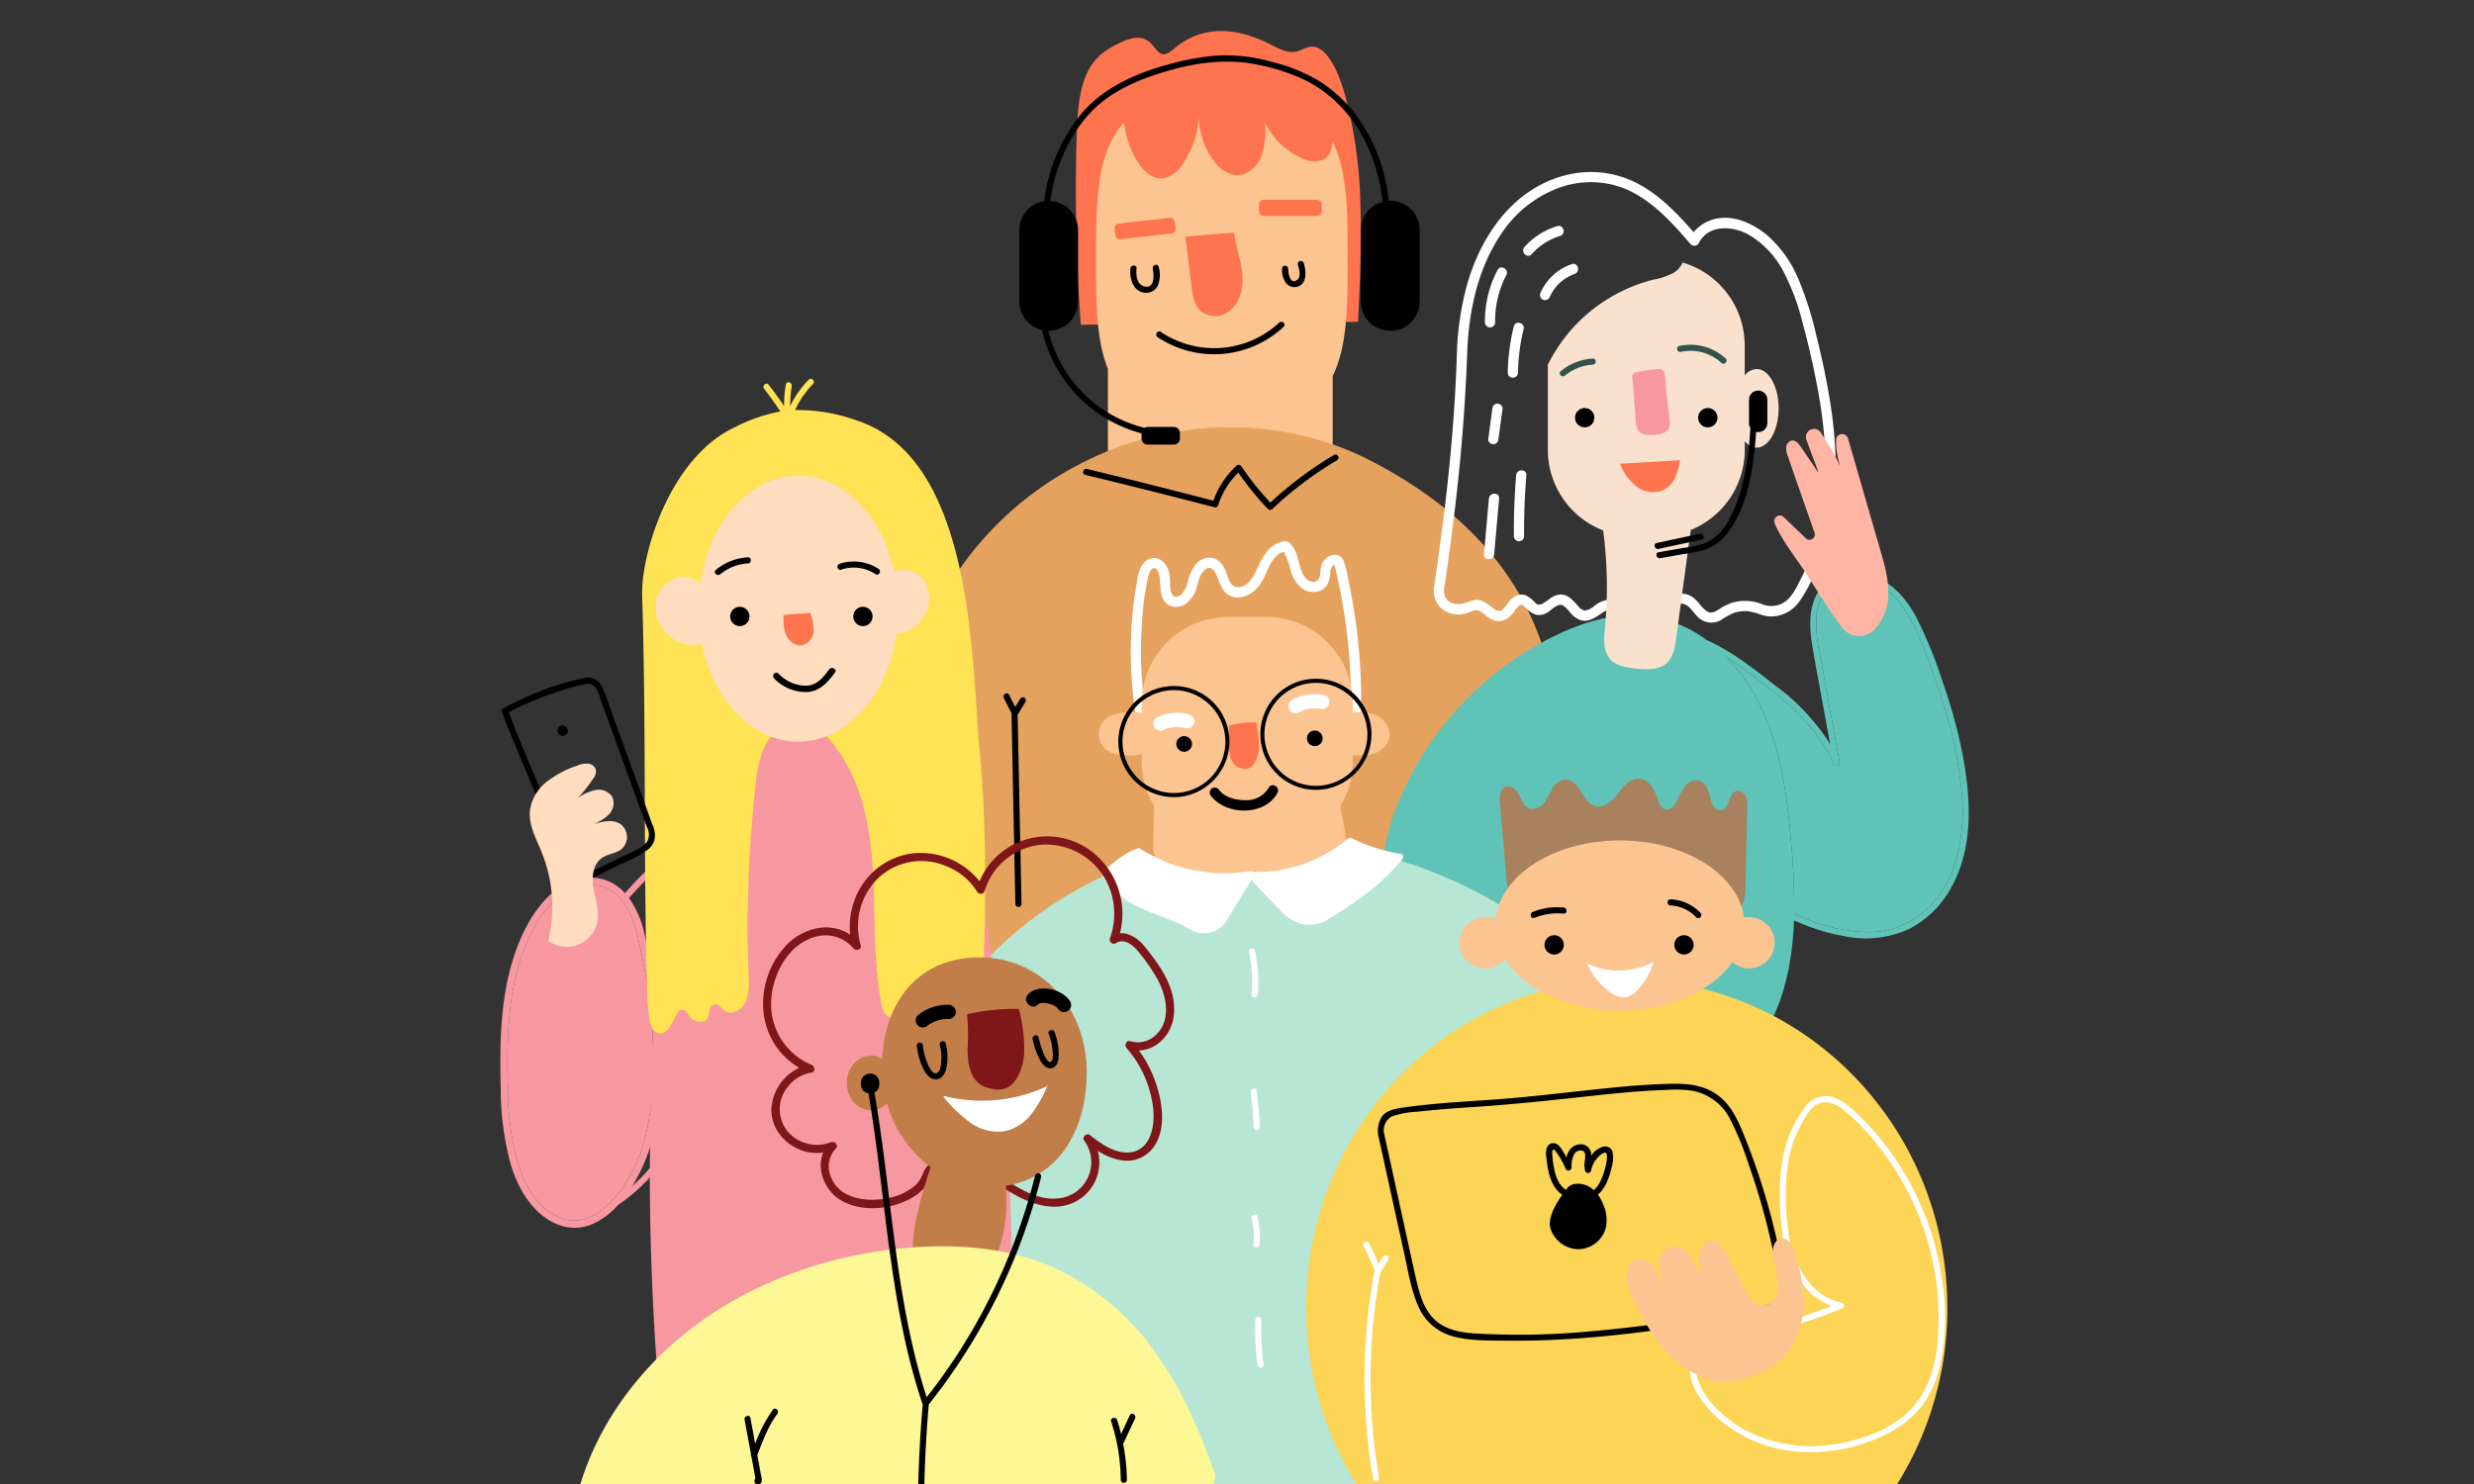 <svg fill="none" xmlns="http://www.w3.org/2000/svg" viewBox="0 0 500 300">
  <rect x="0" y="0" width="500" height="300" fill="#333333" stroke="none"/>
  <g clip-path="url(#clip0)">
    <path d="M218.44 65.65a370.84 370.84 0 01-.86-37.61c.13-4.49.38-9.25 1.9-12.8 1.62-3.8 4.33-5.4 6.9-6.6 2.04-.95 4.33-1.74 6.19.1.74.75 1.39 1.9 2.22 2.17.92.3 1.83-.54 2.69-1.24 5.92-4.86 12.83-3.94 19.1-.78 1.74.88 3.53 1.93 5.33 1.55 1.04-.23 2.04-.94 3.1-1 2.83-.2 5.12 4.18 6.5 8.67a90.78 90.78 0 013.42 22.99c.29 7.98-.08 15.99-.47 23.96l-56.01.6z" fill="#FE744F"/>
    <path d="M272.37 52.35c0-18.73 0-33.91-25.43-33.91s-25.43 15.18-25.43 33.9c0 8.52 0 16.3 2.4 22.25v19.48a17.5 17.5 0 0017.44 17.44h10.55a17.49 17.49 0 0017.44-17.44V76c3.02-6.11 3.03-14.46 3.03-23.66z" fill="#FCC490"/>
    <path d="M228.46 54.28c-.22 2.11.61 4.83 3.15 4.92a2.63 2.63 0 002.44-1.59c.42-1.17.47-2.44.13-3.64-.14-.78-1.33-.45-1.2.33.22 1.17.46 4.02-1.58 3.63-1.66-.33-1.85-2.29-1.7-3.65.08-.8-1.16-.79-1.24 0zM259.11 54.32a4.48 4.48 0 00.82 2.92 2.16 2.16 0 002.17.75c2.14-.59 1.88-3.15 1.4-4.78a.62.62 0 00-.75-.43.62.62 0 00-.44.76c.27.92.78 2.58-.35 3.17-1.34.7-1.6-1.64-1.62-2.39-.02-.8-1.26-.8-1.23 0z" fill="#000"/>
    <path d="M266.18 40.39h-10.76a.96.96 0 00-.96.96v1.36c0 .53.43.95.96.95h10.76c.52 0 .95-.42.95-.95v-1.36a.96.96 0 00-.95-.96zM236.37 44.05L226.1 45.2a.96.96 0 00-.85 1.06l.14 1.25c.06.52.53.9 1.06.84l10.29-1.15c.52-.06.9-.53.84-1.06l-.14-1.25a.96.96 0 00-1.06-.84z" fill="#FE744F"/>
    <path d="M233.97 68.17a20.58 20.58 0 0025.43-2.08c.6-.54-.28-1.41-.87-.87a19.34 19.34 0 01-23.93 1.88c-.67-.44-1.29.63-.63 1.07z" fill="#000"/>
    <path d="M227.38 18.81c-.9 4.67-.07 9.5 2.34 13.6 1.18 2 3.17 3.96 5.47 3.63a5.97 5.97 0 003.74-2.78 18.46 18.46 0 003.37-9.82c0 3.32 1.08 6.54 3.1 9.18a6.47 6.47 0 004.1 2.76c2.3.29 4.47-1.52 5.38-3.67.75-2.21 1.02-4.57.79-6.9a14.88 14.88 0 007.66 7.24 4.87 4.87 0 004.22.16c1.6-.92 1.92-3.1 1.76-4.93a17.45 17.45 0 00-6.32-11.94l-35.61 3.47z" fill="#FE744F"/>
    <path d="M236.65 90.14a.63.63 0 00.6-.5.61.61 0 00-.6-.73.61.61 0 00-.62.61.63.63 0 00.62.62z" fill="#000"/>
    <path d="M184.47 134.92c-3.47 11.48-4.3 23.92-1.13 35.49 3.18 11.56 10.61 22.14 21.08 28 7.69 4.3 16.65 5.91 25.45 5.9 17.2-.04 33.8-6.04 50.88-7.99 6.4-.73 13.1-.94 18.8-3.92 8.7-4.52 13.28-14.66 13.81-24.44.53-9.78 11.27-50.46-36.61-74.96-17.24-8.83-38.61-8.68-56.1-.38a67.2 67.2 0 00-36.13 42.05l-.05.25z" fill="#E5A25E"/>
    <path d="M369.97 81.86a158.5 158.5 0 00-2.95-14.3 67.95 67.95 0 00-3.5-11 24.09 24.09 0 00-6.37-9c-3.1-2.58-7.48-4.52-11.5-3a7.9 7.9 0 00-3.37 2.38c-3.25-3.72-6.75-7.4-11.14-9.75a20.44 20.44 0 00-15.16-1.65c-10.32 2.82-16.7 12.2-19.49 22.04a58.67 58.67 0 00-2.05 13.99c-.3 9.23-1.02 18.45-2.05 27.64-.7 6.32-1.57 12.62-2.47 18.91a5.17 5.17 0 001.1 4.61 5.34 5.34 0 005.2 1.28c.93-.22 1.87-1 2.8-.5.9.5 1.57 1.3 2.51 1.73 1.83.83 3.28-.05 4.4-1.49.3-.5.69-.96 1.14-1.36.47-.32.84.04 1.21.4.53.61 1.2 1.1 1.94 1.42.78.22 1.6.13 2.3-.26.95-.47 2.25-2.17 3.4-1.53.54.4 1.03.88 1.43 1.43a5.17 5.17 0 001.76 1.39c1.77.75 3.23-.36 4.64-1.3.57-.47 1.3-.7 2.03-.67.73.15 1.43.43 2.05.84 1.44.8 2.92 1.78 4.63 1.75a7.18 7.18 0 004.27-2.02c.9-.72 2.1-1.98 3.37-1.78 1.3.2 2.15 1.83 3.04 2.66a3.84 3.84 0 004.77.56c.82-.56 1.7-1.03 2.6-1.4.96-.3 1.96-.4 2.95-.29.96.19 1.9.45 2.81.8.9.25 1.86.3 2.79.14a7.17 7.17 0 004.57-2.89 30.67 30.67 0 003.16-5.78 46.98 46.98 0 002.23-6.2c2.54-9.07 2.35-18.57.95-27.8zM368 105a44.87 44.87 0 01-4.02 11.97c-.83 1.62-1.72 3.63-3.26 4.7a4.83 4.83 0 01-4.7.42 9.4 9.4 0 00-5.82-.28c-.93.29-1.82.71-2.63 1.26-.64.4-1.43.98-2.22.68-1.2-.46-1.92-1.94-2.9-2.74a3.97 3.97 0 00-4.1-.73 17.85 17.85 0 00-3.63 2.53 3.5 3.5 0 01-3.7.67c-1.45-.61-2.7-1.66-4.23-2.1a5.16 5.16 0 00-4.56 1.1c-.53.5-1.19.83-1.9.95a2.2 2.2 0 01-1.4-.92c-.98-1.06-1.93-2.31-3.5-2.32-1.62 0-2.52 1.3-3.86 1.93a1.05 1.05 0 01-1.31-.3 6.55 6.55 0 00-1.78-1.41c-1.51-.65-2.77.26-3.66 1.41a7.4 7.4 0 01-1.24 1.48c-.63.48-1.35.03-1.9-.38a8.44 8.44 0 00-2.48-1.57c-1.1-.33-1.88.15-2.9.49-1.51.5-3.44.44-4.23-1.19-.5-1.04-.1-2.34.06-3.43l.54-3.82c.45-3.23.88-6.47 1.27-9.71a381.7 381.7 0 002.58-32.13c.27-8.43 2.07-17.14 6.85-24.22a23.82 23.82 0 0111.15-9.16 18.7 18.7 0 0114.27.13c5.26 2.35 9.21 6.78 12.9 11.06a1.03 1.03 0 001.63-.2c1.9-3.8 6.73-3.55 9.97-1.8a18.46 18.46 0 017.15 7.53A45.13 45.13 0 01364.24 65c1.17 4.28 2.17 8.62 3 12.98 1.68 8.87 2.47 18.1.75 27.03z" fill="#fff"/>
    <path d="M302.66 54.58a22.16 22.16 0 00-2.55 10.6 1.03 1.03 0 001.03 1 1.03 1.03 0 001.03-1c-.06-3.32.72-6.6 2.26-9.56.62-1.17-1.16-2.21-1.77-1.04zM305.94 65.98a42.67 42.67 0 00-1.22 9.38 1.03 1.03 0 001.03 1 1.03 1.03 0 001.03-1c.06-2.98.44-5.94 1.15-8.83.31-1.29-1.67-1.84-1.99-.55zM301.6 82.62l-.82 6.17c-.07.55.53 1.02 1.03 1.02a1.06 1.06 0 001.03-1.02l.83-6.17c.07-.55-.53-1.02-1.03-1.03a1.05 1.05 0 00-1.03 1.03zM313.15 60.17a8.61 8.61 0 015.07-4.78c1.25-.43.71-2.42-.55-1.99a10.6 10.6 0 00-6.3 5.73 1.06 1.06 0 00.37 1.41 1.04 1.04 0 001.41-.37zM309.56 51.38c1.53-1.73 3.51-3 5.73-3.68 1.26-.39.72-2.37-.55-1.99a14.59 14.59 0 00-6.64 4.22c-.88.98.57 2.45 1.46 1.46zM306.42 96.07c-.34 4.1-.49 8.22-.46 12.35a1.03 1.03 0 001.75.7c.19-.18.3-.43.31-.7-.03-4.12.12-8.24.46-12.35.1-1.32-1.96-1.31-2.06 0zM300.91 100.8l-1 11.26c-.12 1.32 1.94 1.31 2.06 0l1-11.27c.12-1.32-1.94-1.31-2.06 0z" fill="#fff"/>
    <path d="M239.56 47.84c3.26-.29 9.85-.81 9.85-.81.25 1.89.79 3.72 1.2 5.58.47 1.85.6 3.78.38 5.67a7 7 0 01-2.81 4.8 4.6 4.6 0 01-5.33-.07c-1.48-1.21-1.81-3.3-2.05-5.2l-1.24-9.97z" fill="#FE744F"/>
    <path d="M206.23 141.19l-1.05 1.74-1.24-2.46c-.35-.7-1.42-.08-1.06.63l1.55 3.09.6 30 .18 8.53a.62.62 0 101.24 0l-.62-30.18-.16-8.04 1.62-2.69a.62.62 0 00-1.06-.62z" fill="#000"/>
    <path d="M274.35 128.52a122.97 122.97 0 00-1.9-11.53c-.18-1.2-.47-2.37-.87-3.52-.93-2.25-3.6-1.33-4.4.5-.42.94-.21 2-.58 2.95a1.32 1.32 0 01-1.82.57c-1.82-.7-2.08-3.37-2.6-4.96a6.02 6.02 0 00-1.6-2.86c-.78-.59-2.2 0-2.92.44-1.88 1.12-2.77 3.11-3.66 5-.73 1.55-1.92 3.81-4 3.58-1.5-.16-1.83-2.17-2.3-3.3-.66-1.58-1.9-2.92-3.78-2.61-2.25.37-3.25 2.61-3.8 4.56a5.44 5.44 0 01-1.35 2.8c-.5.43-1.28.76-1.79.16a3.96 3.96 0 01-.5-2.4c.03-.89-.09-1.78-.34-2.63-.58-1.67-2.13-3.05-3.96-2.23-1.85.82-2.18 3.2-2.47 4.95a80.92 80.92 0 00-.64 23.07c.1.9.23 1.79.36 2.68a1.14 1.14 0 00.17 1.13 1.05 1.05 0 001.25.66.93.93 0 00.65-.63c10.86-3.13 22.2 1 33.2 1.16 3.24.09 6.48-.28 9.62-1.08a1.05 1.05 0 00.75-1c.11-5.16-.13-10.33-.72-15.46zm-34.8 13.17c-2.76.02-5.5.4-8.18 1.1a80.3 80.3 0 01-.55-17.14 52.7 52.7 0 011.23-9.03c.14-.54.51-1.93 1.33-1.75.7.15.93 1.36 1 1.93.24 2.09-.15 4.83 2.32 5.73a3.44 3.44 0 003.28-.73 6.18 6.18 0 001.9-3.2c.36-1.16.58-2.56 1.58-3.38a1.22 1.22 0 011.98.24c1 1.6 1.06 3.66 2.8 4.76 2.45 1.55 5.36-.34 6.69-2.46 1.17-1.87 1.99-5.65 4.52-6.19.65 1.2 1.12 2.49 1.42 3.82a6.74 6.74 0 002.26 3.54 3.93 3.93 0 003.91.4c1.37-.69 1.67-2.11 1.82-3.5a1.95 1.95 0 01.58-1.53c.07-.04.14-.08.21-.1.17.36.28.74.32 1.14a113.96 113.96 0 012.63 16.26c.34 3.85.48 7.7.42 11.57-11.06 2.62-22.33-1.64-33.46-1.48z" fill="#fff"/>
    <path d="M148.3 173.27c-.19-1.73-.41-3.45-.68-5.16a2.82 2.82 0 00-2.4-2.28c-1.42-.17-2.65.9-3.76 1.63a70.25 70.25 0 00-15.16 13.1 9.09 9.09 0 00-6.8-3.13h-.07c-6.9 0-11.23 6.38-13.2 10.2-5.17 10.03-5.3 22.08-5.03 32.6 0 5.12.68 10.22 2.02 15.16 1.2 3.95 3.65 9.2 8.5 11.69a9.56 9.56 0 004.4 1.12c1.22 0 2.43-.25 3.55-.72 2.02-.9 3.82-2.24 5.27-3.91 9.52-6.39 15.08-17.42 18.66-28a100.3 100.3 0 004.7-42.3zm-29.19 72.86a7.72 7.72 0 01-6.73-.34c-4.4-2.27-6.65-7.13-7.77-10.82a56.44 56.44 0 01-1.96-14.78c-.28-10.34-.15-22.17 4.87-31.9 1.82-3.51 5.78-9.4 11.91-9.4h.06c6 .03 8.39 6.28 9.28 10 .36 1.54.7 3.1 1.02 4.65a107.55 107.55 0 012.27 20.11c.04 3.35-.14 6.7-.55 10.01-.33 2.9-.92 5.78-1.77 8.57-1.73 5.3-5.8 11.92-10.62 13.9zm25.2-37.24c-2.96 11.2-7.75 23-16.56 30.92a34.02 34.02 0 003.37-7.13c.88-2.88 1.5-5.84 1.83-8.83.42-3.39.6-6.8.56-10.22a109 109 0 00-2.3-20.38c-.31-1.56-.65-3.13-1.02-4.7a19.16 19.16 0 00-3.07-7 73.2 73.2 0 0116.55-14.02 1.95 1.95 0 011.64-.42 1.61 1.61 0 011.12 1.33 99.3 99.3 0 01-2.12 40.45z" fill="#F798A0"/>
    <path d="M119.11 246.13a7.72 7.72 0 01-6.73-.34c-4.4-2.27-6.65-7.13-7.77-10.82a56.44 56.44 0 01-1.96-14.78c-.28-10.34-.15-22.17 4.87-31.9 1.82-3.51 5.78-9.4 11.91-9.4h.06c6 .03 8.39 6.28 9.28 10 .36 1.54.7 3.1 1.02 4.65a107.55 107.55 0 012.27 20.11c.04 3.35-.14 6.7-.55 10.01-.33 2.9-.92 5.78-1.77 8.57-1.73 5.3-5.8 11.92-10.62 13.9z" fill="#F798A0"/>
    <path d="M396.56 152.13c-.99-4.92-2.33-9.77-4.02-14.5a88.48 88.48 0 00-5.31-12.95c-1.92-3.55-4.64-6.8-8.54-8.18-3.41-1.21-7.6-.9-10.2 1.84-3.2 3.4-2.88 8.38-2.15 12.64.9 5.23 1.9 10.44 2.84 15.66l.7 3.8a43.16 43.16 0 00-10.75-11.6c-4-3.09-7.97-6.32-12.5-8.63a27.8 27.8 0 00-1.72-.82 25.42 25.42 0 00-11.73-4.83c-6.5-.84-13.07 1.12-18.97 3.98a65.04 65.04 0 00-31.83 34.2c-5.88 14.8-2.97 31-.3 46.7a24.24 24.24 0 0017.1 18.72c8.6 2.46 17.8.92 26.54-1 8.83-1.94 17.93-4.42 24.68-10.43 6.14-5.47 9.7-13.39 11.2-21.47.55-3.04.87-6.12.97-9.2a42.42 42.42 0 0010.09 3.18c4.48.96 9.15.43 13.3-1.5a20.49 20.49 0 008.31-8.18c4.72-8.26 4.04-18.43 2.3-27.43zm-7.3 31.8a17.03 17.03 0 01-11.25 4.5c-4.4-.01-8.76-.92-12.8-2.65-.89-.34-1.75-.71-2.61-1.11.05-4.67-.14-9.34-.58-13.99-.81-9.8-2.13-19.8-6.55-28.6a36.9 36.9 0 00-6.58-9.23 85.37 85.37 0 017.47 5.4l2.02 1.56c5.1 3.95 9.59 8.78 12.26 14.7.3.68 1.25.17 1.13-.47l-2.68-14.73-1.35-7.43a26.64 26.64 0 01-.63-7.2 9.14 9.14 0 012.33-5.55 7.2 7.2 0 014.75-2.06 11.74 11.74 0 019.69 4.75c2.65 3.27 4.15 7.36 5.66 11.25a130.5 130.5 0 014.43 13.4 77.22 77.22 0 012.5 14.02 36.8 36.8 0 01-1.23 13.72 22.22 22.22 0 01-5.97 9.72z" fill="#5FC3B7"/>
    <path d="M389.27 183.93a17.03 17.03 0 01-11.26 4.5c-4.4-.01-8.76-.92-12.8-2.65-.89-.34-1.75-.71-2.61-1.11.05-4.67-.14-9.34-.58-13.99-.81-9.8-2.13-19.8-6.55-28.6a36.9 36.9 0 00-6.58-9.23 85.37 85.37 0 017.47 5.4l2.02 1.56c5.1 3.95 9.59 8.78 12.26 14.7.3.68 1.25.17 1.13-.47l-2.68-14.73-1.35-7.43a26.64 26.64 0 01-.63-7.2 9.14 9.14 0 012.33-5.55 7.2 7.2 0 014.75-2.06 11.74 11.74 0 019.69 4.75c2.65 3.27 4.15 7.36 5.66 11.25a130.5 130.5 0 014.43 13.4 77.22 77.22 0 012.5 14.02 36.8 36.8 0 01-1.23 13.72 22.22 22.22 0 01-5.97 9.72z" fill="#5FC3B7"/>
    <path d="M326.88 224.57c.96-7.84-1.65-15.9-5.2-22.96-4.8-9.58-13.81-16.41-23.33-21.34-21.44-11.12-47.56-13.93-70.14-5.36-22.58 8.58-43.36 28.89-44.35 53.02-.38 9.3 22.05 56.26 35.78 72.41h80.18c7.5-9.53 23.4-45.62 27.06-75.77z" fill="#B7E6D4"/>
    <path d="M277.79 144.47a10 10 0 00-4.39-.5v-1.81a17.49 17.49 0 00-17.44-17.44h-7.78a17.49 17.49 0 00-17.44 17.44v3.74l-.02-1.82a11.8 11.8 0 00-5.61.4 4.07 4.07 0 00.44 7.96c1.71.35 3.48.36 5.2.02v1.5c0 3.14.85 6.22 2.48 8.91l-.14 8.03c-.13.95.11 1.9.68 2.67a5.33 5.33 0 002.56 1.23 62.72 62.72 0 0033.19-.26 4.56 4.56 0 002.55-1.4c.38-.72.45-1.57.21-2.35l-1.39-7.87c1.64-2.7 2.5-5.8 2.51-8.95v-1.35c1.32.18 2.65.12 3.95-.18a4.59 4.59 0 003.5-3.6 4.54 4.54 0 00-3.06-4.37z" fill="#FCC490"/>
    <path d="M283.15 172.62a34.47 34.47 0 01-9.99-3.18.65.65 0 00-.75.1 28.8 28.8 0 01-19.08 6.75.7.7 0 00-.59-.19 31.75 31.75 0 01-22.3-4.53.52.52 0 00-.24-.1.5.5 0 00-.32.05 14.9 14.9 0 00-4.38 2.54c-.88.66-1.74 1.35-2.57 2.08a.63.63 0 00-.1.75c1.58 3.19 4.61 5.24 7.75 6.7 1.75.82 3.57 1.46 5.36 2.17.93.36 1.85.73 2.74 1.15.93.44 1.8 1.03 2.74 1.41a5.33 5.33 0 006.54-2.32l2.8-4.6 2.16-3.54a193.6 193.6 0 005.64 5.96 9.18 9.18 0 004.53 2.97c1.76.38 3.6.09 5.15-.83 5.59-3.39 11.07-7.17 15.19-12.3.25-.33.23-.96-.28-1.04z" fill="#fff"/>
    <path d="M355.03 74.6a3.22 3.22 0 00-2.42 1.3V69.8a17.49 17.49 0 00-12.55-16.73 4.45 4.45 0 01-1.84 2.1c-1.28.65-2.64 1.11-4.05 1.36a32.75 32.75 0 00-21.35 17.19v17.27A17.5 17.5 0 00324 107.23c.86 6.5.98 13.09.37 19.62-.22 2.25-.42 4.8 1.11 6.47 1.25 1.35 3.25 1.63 5.09 1.83 2.16.23 4.6.38 6.23-1.07 1.39-1.22 1.72-3.23 1.96-5.06l2.94-21.88a17.5 17.5 0 0010.92-16.16v-1.79a3.23 3.23 0 002.42 1.3c2.44 0 4.42-3.55 4.42-7.94 0-4.4-1.98-7.95-4.42-7.95z" fill="#F9E1CD"/>
    <path d="M316.3 75.92a9.68 9.68 0 015.6-2.2c.8-.05.8-1.28 0-1.23a11.09 11.09 0 00-6.47 2.55c-.62.52.26 1.38.87.88z" fill="#31544B"/>
    <path d="M204.7 290.82c.02-31.64.02-63.48-3.96-94.64-1.12-8.76-2.58-17.54-5.33-25.57-2.76-8.03-6.92-15.34-12.49-19.7a24.57 24.57 0 00-18.08-4.86 27.87 27.87 0 00-17.87 8.8c-9.4 10.15-12.6 27.84-14.04 44.3-2.92 33.44-1.6 68.7 2.03 101.19h68.6c1.07-2.8 1.14-6.27 1.14-9.52z" fill="#F798A0"/>
    <path d="M393.56 264.4c0-36.66-29-66.38-64.8-66.38-35.78 0-64.79 29.72-64.79 66.38a67.2 67.2 0 0010.34 35.94h108.92a67.2 67.2 0 0010.33-35.94z" fill="#FCD456"/>
    <path d="M197.96 151.45c-1.67-17.64-1-58.33-24.5-66.34a35.48 35.48 0 00-12.77-2.22c.9-1.95 2.13-3.72 3.62-5.26.56-.57-.31-1.44-.87-.87a20.17 20.17 0 00-3.74 5.33c-.01-1.35.1-2.7.32-4.03.13-.78-1.06-1.12-1.2-.33-.24 1.44-.36 2.9-.35 4.36a72.4 72.4 0 00-3.15-4.34c-.5-.62-1.36.26-.88.87 1.16 1.47 2.24 3 3.28 4.56-3.16.6-6.21 1.65-9.07 3.12-13.46 6.2-19.1 26.06-18.87 33.93.87 29.03.2 52.73 1.05 81.76.31 2.52.22 5.55 1.58 6.54 2.44 1.8 3.88-3 4.62-3.93a1.13 1.13 0 011.54-.2c.16.1.28.25.37.42a2.97 2.97 0 002.82 1.75c1.29-.04 1.47-1.12 1.72-2.56a1.17 1.17 0 012.05-.56 3.03 3.03 0 002.2 1.31 4 4 0 003.2-2.84c.4-1.46.53-2.98.37-4.49a254.59 254.59 0 011.5-39.5c.58-5.07 2.16-11.2 8.02-11.54a8.62 8.62 0 016.93 3.23c6.39 7.48 8.18 17.44 8.7 27.06.48 8.96 0 18.01 1.8 26.83a2.98 2.98 0 002.38 2.4c2.12.3 2.51-2.4 4.19-2.68 2.24-.38 3.4 3.9 5.57 3.22 2.2-.66 1.34-5.38 3.64-5.25 1.02.06 1.54 1.21 2 2.12.47.92 1.55 1.85 2.4 1.27.74-17.71 1.2-35.49-.47-53.14z" fill="#FFE354"/>
    <path d="M339.7 71.13a9.2 9.2 0 018.18 2.22c.59.54 1.46-.33.88-.87a10.5 10.5 0 00-9.38-2.54c-.77.17-.45 1.36.33 1.2z" fill="#31544B"/>
    <path d="M320.27 86.39a1.95 1.95 0 100-3.9 1.95 1.95 0 000 3.9zM345.15 86.39a1.95 1.95 0 100-3.9 1.95 1.95 0 000 3.9z" fill="#000"/>
    <path d="M337.4 84.8l-.74-6.52a12.7 12.7 0 00-.3-3.01c-.36-.81-1.02-.72-1.9-.58-1.28.1-2.55.29-3.8.58-1.2.4-.73 1.25-.64 2.47l.58 7.4c-.02.7.18 1.38.55 1.96.7.87 2 .87 3.12.8 1.16-.09 2.54-.31 3.02-1.38.2-.55.23-1.14.11-1.72z" fill="#F798A0"/>
    <path d="M327.44 93.84c.7 1.82 1.89 3.4 3.43 4.58a5.38 5.38 0 005.47.56 5.5 5.5 0 002.28-2.58c.45-1.08.76-2.2.93-3.36l-12.14.71" fill="#FE744F"/>
    <path d="M280.98 40.57l-.33.03a34.78 34.78 0 00-7.11-18.02 28.14 28.14 0 00-7.26-6.4c-3-1.71-6.22-2.98-9.58-3.76a32.98 32.98 0 00-11.37-1.14c-3.29.33-6.53.96-9.7 1.88-6.18 1.75-12.3 4.46-16.66 9.33a34.19 34.19 0 00-7.93 18.17 5.95 5.95 0 00-5.04 5.86v14.4a5.96 5.96 0 004.7 5.81.58.58 0 00-.02.35 27.96 27.96 0 0020.03 20.53v1.04a1.24 1.24 0 001.23 1.23h5.29a1.24 1.24 0 001.23-1.23v-1.12a1.24 1.24 0 00-1.23-1.23h-5.3c-.2.01-.41.07-.6.19a26.45 26.45 0 01-19.44-19.62h.05a5.96 5.96 0 005.94-5.95v-14.4a5.95 5.95 0 00-5.6-5.91 33.66 33.66 0 016.27-15.68 24.38 24.38 0 016.47-5.96 39.93 39.93 0 018.6-3.9c6.37-2.11 13.17-3.36 19.84-2.12 3.45.6 6.81 1.64 10 3.1a26.2 26.2 0 017.46 5.44c5.03 5.2 7.73 12.19 8.5 19.31a5.95 5.95 0 00-4.4 5.72v14.4a5.94 5.94 0 1011.9 0v-14.4a5.97 5.97 0 00-5.94-5.95z" fill="#000"/>
    <path d="M378.61 127.48a4.28 4.28 0 01-6.28-.57c-2.52-3.24-5.34-7.92-7.13-10.72-1.8-2.8-5.43-7.41-6.56-10.5a1.13 1.13 0 011.69-1.3l4.67 4.46a1.08 1.08 0 001.3.09 1.08 1.08 0 00.42-1.25c-1.77-5.08-3.77-10.77-5.38-15.43a4.29 4.29 0 01-.34-1.88 1.47 1.47 0 011.18-1.33c.75-.06 1.31.63 1.74 1.25l3.62 5.31c-.58-1.81-1.28-3.36-2.4-6.57a1.63 1.63 0 012.95-1.4 47.72 47.72 0 013.86 6.72 15.5 15.5 0 01-.87-5.5 1.23 1.23 0 012.41-.2l6.5 22.45c1.02 3.52 2.05 7.18 1.47 10.8a10.1 10.1 0 01-2.85 5.57z" fill="#FFB5A4"/>
    <path d="M187.59 119.08a5.28 5.28 0 00-6.28-3.7c-.2.04-.38.1-.56.19-2.45-11.19-10.2-19.38-19.41-19.38-9.9 0-18.1 9.43-19.85 21.88a4.44 4.44 0 00-4.63-1.26 6.42 6.42 0 00-4.45 5.7 7.86 7.86 0 003.55 6.55c1.4 1 3.1 1.45 4.8 1.29.36-.05.72-.15 1.07-.28 2.33 11.43 10.17 19.85 19.51 19.85 9.88 0 18.09-9.4 19.87-21.83a6.6 6.6 0 005.18-3.02 7.46 7.46 0 001.2-5.99z" fill="#FFDDBE"/>
    <path d="M145.55 116.1a9.7 9.7 0 015.6-2.2c.8-.05.8-1.29 0-1.24a11.1 11.1 0 00-6.48 2.56c-.61.5.27 1.38.88.87v.01zM149.52 126.57a1.95 1.95 0 100-3.9 1.95 1.95 0 000 3.9zM174.4 126.57a1.95 1.95 0 100-3.9 1.95 1.95 0 000 3.9zM170 115.16a7.91 7.91 0 016.94.91c.66.44 1.28-.63.62-1.06a9.12 9.12 0 00-7.88-1.04c-.75.25-.43 1.44.33 1.2z" fill="#000"/>
    <path d="M158.35 124.34c1.77-.24 3.6-.21 5.37-.46.48 1.15.72 2.39.7 3.63a3.15 3.15 0 01-2.02 2.86 2.82 2.82 0 01-2.62-.73 4.58 4.58 0 01-1.27-2.47c-.16-.94-.2-1.88-.16-2.83z" fill="#FE744F"/>
    <path d="M131.9 166.84l-2.51-6.93-5.08-14c-.8-2.21-1.53-4.49-2.44-6.66a3.57 3.57 0 00-1.6-1.94 4.17 4.17 0 00-2.74-.14 60 60 0 00-12.72 4.45 67.5 67.5 0 00-3.19 1.6.53.53 0 00-.1.09l-.04.04a.49.49 0 00-.07.51c1.64 4.3 3.44 8.56 5.23 12.8a275.1 275.1 0 007.22 16.07c1.03 2.05 2.34 5.71 5.22 4.96a17.7 17.7 0 003.12-1.41l3.17-1.55a27.37 27.37 0 005.56-2.97 3.99 3.99 0 001.32-1.88c.22-1.02.1-2.1-.34-3.04zm-1.1 3.25c-.95 1.47-3.16 2.17-4.66 2.9l-6.1 2.97c-.88.43-1.9.99-2.76.2a6.49 6.49 0 01-1.08-1.63c-.46-.84-.9-1.69-1.33-2.54a269.58 269.58 0 01-6.7-14.86A387.9 387.9 0 01102.8 144a67.25 67.25 0 0114.36-5.47c1-.25 2.27-.62 3.07.27.52.78.9 1.64 1.13 2.55l1.18 3.26 4.74 13.05 2.36 6.52 1.1 2.99a3.18 3.18 0 01.08 2.92z" fill="#000"/>
    <path d="M112.7 147.66v.12a1.03 1.03 0 001.74.7c.2-.18.3-.43.31-.7v-.12a1.03 1.03 0 00-1.03-1 1.03 1.03 0 00-1.03 1z" fill="#000"/>
    <path d="M110.87 190.03a29.6 29.6 0 00-1.39-17.74c-1.12-2.74-2.68-5.5-2.38-8.44a9 9 0 013.4-5.82c1.83-1.4 3.88-2.5 6.07-3.22.7-.32 1.47-.47 2.24-.44a1.8 1.8 0 011.65 1.37c.01.62-.2 1.23-.6 1.7a29.06 29.06 0 01-3.07 3.88 9.55 9.55 0 013.58-1.62 3.26 3.26 0 013.4 1.46 3.24 3.24 0 01-.77 3.55 9.54 9.54 0 01-3.28 1.98c1.94-.63 4.27-1.21 5.88.06a3.28 3.28 0 01.07 4.85c-1.13.95-2.8 1-4.02 1.84-1.83 1.27-2.08 3.88-1.71 6.07.37 2.2 1.18 4.39.83 6.58a6.31 6.31 0 01-3.87 4.86 6.32 6.32 0 01-6.16-.8l.13-.12z" fill="#FFDDBE"/>
    <path d="M307.13 180.75a1.66 1.66 0 01-1.61.03 1.7 1.7 0 01-.9-1.35l-1.48-17.14c-.1-1.26.02-2.89 1.22-3.27 1.12-.35 2.15.74 2.68 1.78.52 1.04 1 2.3 2.11 2.67a2.8 2.8 0 002.9-1.15c.6-.91 1.16-1.87 1.66-2.85a3.46 3.46 0 012.6-1.84c1.42-.04 2.49 1.25 3.24 2.46.74 1.2 1.56 2.59 2.95 2.9 1.8.42 3.38-1.16 4.5-2.61 1.13-1.46 2.55-3.12 4.38-2.95a3.64 3.64 0 012.55 1.7c.54.9.97 1.87 1.27 2.88a2.4 2.4 0 001.23 1.62c.95.32 1.86-.57 2.34-1.44a21.86 21.86 0 011.68-3.11 2.94 2.94 0 013.08-1.22 3.05 3.05 0 011.7 1.95c.3.84.42 1.73.76 2.56.3.76.94 1.53 1.75 1.47 1.81-.12 1.53-3.6 3.3-3.94a1.74 1.74 0 011.78 1.1c.26.7.35 1.45.28 2.2l-.34 16.09c-.04 1.93-.33 4.27-2.1 5.06a3.77 3.77 0 01-3.55-.58 29.96 29.96 0 01-2.8-2.52 18.07 18.07 0 00-7.79-3.63c-9.7-2.35-20.73-1.78-29.39 3.13z" fill="#A8815E"/>
    <path d="M353.46 185.4c-.33 0-.65.04-.97.1-1.19-8.75-11.97-15.6-25.1-15.6-13.32 0-24.2 7.04-25.13 15.96a5.18 5.18 0 101.9 7.95c3.83 6.17 12.79 10.5 23.23 10.5 10.03 0 18.67-4.01 22.74-9.8a5.17 5.17 0 103.33-9.1z" fill="#FCC490"/>
    <path d="M314.1 192.96a1.95 1.95 0 100-3.9 1.95 1.95 0 000 3.9z" fill="#000"/>
    <path d="M231.38 191.39c-1.21-1.5-3.1-2.9-5.03-2.72a15.9 15.9 0 00-5.42-16.3 14.81 14.81 0 00-22.96 5.77 15.35 15.35 0 00-13.04-5.68 14.41 14.41 0 00-12.32 9.78 14.85 14.85 0 00-.77 6.71 9.06 9.06 0 00-5.51-1.46 11.67 11.67 0 00-7.92 4.17c-4.38 5-5.58 12.66-2.36 18.57a14.57 14.57 0 005.5 5.64 9.7 9.7 0 00-5.6 7.76c-.42 4.13 2.45 7.69 6.24 8.99 1.35.45 2.8.58 4.2.36-1.47 3.36.32 7.7 3.45 9.6 4.24 2.58 10.38 1.96 14.55-.49a8.86 8.86 0 002.9-2.61c.72-1.06.8-2.62 2.13-3.16 6.44-2.17 11.87 3.5 17.23 6 2.74 1.28 5.86 2.1 8.85 1.31a8.92 8.92 0 006.35-11.02 11.8 11.8 0 004.86 1.95 6.64 6.64 0 006.34-2.52c2.85-3.81 1.84-9.67.3-13.78a24.39 24.39 0 00-3.17-5.9 7.01 7.01 0 003.8-1.33 8.19 8.19 0 003.24-5.78c.64-5.27-2.7-9.97-5.84-13.86zm2.3 17.75a5.2 5.2 0 01-5.2 1.35c-.83-.28-1.3.8-.8 1.38a22.3 22.3 0 015.4 12.45c.36 3.8-.8 8.82-5.54 8.66-2.8-.09-5.17-1.92-7.31-3.54-.66-.5-1.6.47-1.13 1.12a7.34 7.34 0 01-4.9 11.66c-6.08.85-10.95-4.33-16.08-6.62a12.65 12.65 0 00-9.14-.87 4.1 4.1 0 00-2.29 2.11c-.31.92-.79 1.77-1.41 2.51a11.36 11.36 0 01-5.66 2.82c-4.06.9-9.7.37-11.57-3.98a5.32 5.32 0 01.83-5.96c.72-.7-.2-1.65-1-1.3a7.83 7.83 0 01-8.7-2.2 7.1 7.1 0 01.07-9.05 7.4 7.4 0 014.75-2.84c.9-.13.67-1.33 0-1.58a13.25 13.25 0 01-8.14-12.82c.16-5.4 3.48-11.68 9.06-13.09a7.33 7.33 0 017.52 2.32c.52.69 1.81.34 1.5-.63a13.6 13.6 0 013.69-13.66 12.75 12.75 0 0113.57-2.3 12.92 12.92 0 016.3 5.23.83.83 0 00.81.38.84.84 0 00.69-.58 13.2 13.2 0 0112.14-9.38 13.8 13.8 0 0113.25 9.21 14.79 14.79 0 01-.08 9.8.84.84 0 00.3.86.83.83 0 00.9.07c1.8-1.16 3.63.55 4.7 1.89a37.78 37.78 0 013.65 5.27c1.86 3.36 2.95 8.31-.18 11.31z" fill="#7F161A"/>
    <path d="M340.34 192.96a1.95 1.95 0 100-3.9 1.95 1.95 0 000 3.9zM337.62 183.05a7.5 7.5 0 015.18 2.38c.55.58 1.42-.3.88-.87a8.77 8.77 0 00-6.06-2.75c-.8-.03-.8 1.2 0 1.24z" fill="#000"/>
    <path d="M219.63 216.74c0-13.09-9.29-23.2-21.69-23.2-11.85 0-19.03 8.38-19.65 20.54a4.37 4.37 0 00-2.25-.66c-2.71 0-4.9 2.47-4.9 5.51 0 3.04 2.19 5.51 4.9 5.51a4.55 4.55 0 003.23-1.4 24.19 24.19 0 008.82 12.9c-2.14 6.37-5.17 16.8-2.66 20.27 1.54 2.14 4.7 1.24 6.53 1.17 2.32-.08 5.32.2 7.5-1.3 3.15-2.16 4.35-10.38 3.83-16.39 10.46-1.56 16.34-11 16.34-22.95z" fill="#C17E48"/>
    <path d="M310.1 185.55c1.87-.76 3.9-1.06 5.9-.86.8.07.79-1.17 0-1.24-2.12-.2-4.25.11-6.23.9-.72.3-.4 1.5.33 1.2z" fill="#000"/>
    <path d="M334.2 194.41c-.63 2.2-1.8 4.22-3.37 5.88a4.43 4.43 0 01-2.16 1.3 4.55 4.55 0 01-3.43-1.16 13.8 13.8 0 01-4.49-5.68 14.8 14.8 0 0013.45-.34z" fill="#fff"/>
    <path d="M244.95 300.34a3.2 3.2 0 00.66-2.16c-2.95-8.46-6.5-16.83-11.77-24.29a51.34 51.34 0 00-21.22-17.8c-9.08-3.91-19.46-4.71-29.46-3.82-15.13 1.33-29.92 6.47-41.83 15.09-11.54 8.36-20.27 20.01-24.13 32.98h127.75z" fill="#FEF795"/>
    <path d="M205.88 203.96a43.3 43.3 0 00-10.3 1.05l-.13.09c.21 2.32.25 4.65.1 6.97 0 2.34.37 4.87 1.67 6.37.78.84 1.8 1.4 2.92 1.6 1.06.32 2.2.3 3.24-.08 2.1-.9 3.4-4 3.61-7.01.07-3.01-.28-6.02-1.06-8.93l-.06-.06z" fill="#7F161A"/>
    <path d="M191.72 203.13a9.61 9.61 0 00-6.23 2.12 1.45 1.45 0 000 2.04 1.47 1.47 0 002.04 0 6.55 6.55 0 014.19-1.28 1.44 1.44 0 000-2.88zM216.33 202.52c-1.47-2.54-6.39-3.78-8.56-1.5-1.28 1.34.75 3.38 2.04 2.03l.1-.1.08-.05.3-.1.2-.03c.44-.05.88-.02 1.31.09a4.43 4.43 0 011.66.68l.02.02.1.08.14.15.13.18a1.44 1.44 0 002.48-1.45zM185.3 211.36c.13 1.55.54 3.06 1.2 4.47.54 1.14 1.42 2.55 2.9 2.34 1.2-.17 1.7-1.39 1.9-2.44.3-1.6.24-3.23-.17-4.8a.62.62 0 00-.76-.43.62.62 0 00-.44.76c.28 1.06.39 2.16.3 3.25-.05.63-.14 2.2-.94 2.43-1.03.29-1.76-1.75-2.02-2.43a11.84 11.84 0 01-.74-3.15c-.07-.79-1.3-.8-1.23 0zM208.7 210.06c.28 1.47.78 2.89 1.48 4.2.5.92 1.4 2.08 2.6 1.6 1.04-.43 1.18-1.73 1.19-2.7 0-1.54-.28-3.07-.84-4.5-.29-.74-1.48-.42-1.2.33.4 1 .66 2.05.76 3.12.05.55.28 2.1-.26 2.5-1.05.77-2.4-4.19-2.54-4.87-.15-.78-1.34-.45-1.19.33z" fill="#000"/>
    <path d="M190.7 221.76a28.71 28.71 0 005.33 5.14 9.68 9.68 0 007.02 1.78 9.48 9.48 0 005.46-3.54 24.65 24.65 0 003.22-5.8l.05.18a31.25 31.25 0 01-21.01 2.04l-.07.2zM392.69 260.23a58.16 58.16 0 00-12.23-29.49 53.96 53.96 0 00-5.47-5.92c-1.89-1.76-4.23-3.65-6.98-3.13a5.13 5.13 0 00-3.07 1.94l-.06.06a24.98 24.98 0 00-4.04 8.1 33.75 33.75 0 00-1.13 9c-.03 6.36.42 13.4 4.46 18.63a14.05 14.05 0 005.99 4.6 103.59 103.59 0 01-16.74 4.96c-4.22.86-10.86 1.31-11.78 6.67-.46 2.7.79 5.41 2.35 7.53a24.58 24.58 0 005.68 5.47c4.59 3.14 10 4.85 15.56 4.91 6.04.12 12-1.37 17.27-4.31a19.52 19.52 0 006.1-5.27 21.08 21.08 0 003.36-7.46 46.11 46.11 0 00.73-16.3zm-1.17 11.8c-.59 5.2-2.33 10.36-6.37 13.87-4.12 3.58-9.85 5.48-15.19 6.17a28.62 28.62 0 01-16.03-2.36 24.84 24.84 0 01-6.16-4.16 16.49 16.49 0 01-4.52-6.29c-.84-2.35-.55-4.92 1.58-6.47a14.76 14.76 0 016.13-2.09 107.53 107.53 0 0021.25-6.14c.51-.2.66-1.05 0-1.2-5.74-1.22-9.13-6.66-10.36-12.03a45.67 45.67 0 01-.9-9.8 34.6 34.6 0 01.85-8.55c.78-3.1 2.17-6.02 4.08-8.59a3.99 3.99 0 013.14-1.56c1.36.13 2.64.69 3.65 1.6a40.95 40.95 0 015.37 5.32c3.32 3.84 6.1 8.1 8.27 12.68a55.17 55.17 0 015.2 29.6z" fill="#fff"/>
    <path d="M360.26 256.4a135.73 135.73 0 00-8.22-27.95c-1.29-3.08-2.88-6-5.87-7.7-3.16-1.8-6.61-1.74-10.13-1.6-3.78.13-7.55.45-11.3.84-7.83.8-15.63 1.8-23.48 2.34-4.06.28-8.14.51-12.2.92-1.94.19-3.87.4-5.8.7-1.46.22-3.2.58-4.06 1.91a5.4 5.4 0 00-.64 3.72l5.35 24.34c.73 3.34 1.28 6.84 2.67 10a10.56 10.56 0 006.63 6.1c3.46 1.07 7.34.95 10.92 1 4.09.05 8.17-.05 12.25-.29 8.14-.47 16.25-1.46 24.3-2.7 4.06-.63 8.1-1.33 12.14-2.05 2.9-.53 7.15-.78 7.85-4.37.19-1.74.05-3.51-.4-5.2zm-1.08 5.8c-.7 1.37-2.36 1.76-3.74 2.04-3.79.75-7.6 1.38-11.4 2a283.87 283.87 0 01-23.1 2.94c-7.64.7-15.32.83-22.98.38-3.2-.22-6.5-.9-8.65-3.47-1.95-2.32-2.65-5.45-3.3-8.33A6325.1 6325.1 0 01281 234.9l-1.25-5.66a3.18 3.18 0 011.51-3.53c1.7-.59 3.47-.91 5.26-.97 3.82-.44 7.65-.71 11.48-.96 7.5-.5 14.94-1.28 22.4-2.1 3.62-.4 7.24-.78 10.86-1.05 1.76-.13 3.53-.23 5.3-.28 1.66-.13 3.34-.1 5.01.08a10.78 10.78 0 017.93 5.5c1.6 3.1 2.92 6.33 3.97 9.66 2.5 7.05 4.4 14.3 5.7 21.67.27 1.54.77 3.44.01 4.93z" fill="#000"/>
    <path d="M316.72 240.23c-1.46 1.87-4.17 5.62-3.34 8.2a6.06 6.06 0 005.63 4.11 5.87 5.87 0 005.5-4.22c.36-1.6.19-3.3-.48-4.8-.92-2.33-2.76-4.5-5.7-4.18a2.37 2.37 0 00-1.61.9z" fill="#000"/>
    <path d="M336.32 272.63c-2.3-2.54-3.87-4.97-6.73-11.18a7.56 7.56 0 01-.84-4.2 3.1 3.1 0 012.83-2.78 3.86 3.86 0 012.95 2.27c.5 1.2 1.2 2.3 2.03 3.3a10.96 10.96 0 01-1.35-4.2 3.74 3.74 0 012.01-3.66c1.56-.64 3.4.33 4.32 1.75a11.97 11.97 0 012.07 4.81c-.2-1.6-.3-3.22-.3-4.83.16-1.64 1.4-3.5 3.02-3.16 1.05.22 1.69 1.27 2.2 2.22l4.33 8.11c.73 1.38 1.66 2.92 3.4 2.89a3.28 3.28 0 002.95-2.58c.73-2.64-.64-5.06-.94-7.63-.17-1.43.38-3.3 1.82-3.4 1.34-.1 2.16 1.42 2.57 2.7 1.39 4.25 2.3 8.77 1.6 13.18-.69 4.41-3.2 8.72-7.2 10.69-3.12 1.53-7.1 3.1-10.46 2.25-3.03-.76-6.17-2-10.28-6.55z" fill="#FCC490"/>
    <path d="M325.92 232.92a1.56 1.56 0 00-1.35-1.15c-.21-.03-.43 0-.63.05a4.5 4.5 0 00-2.36 1.8v-.42a2.08 2.08 0 00-1.86-1.87 2.83 2.83 0 00-2.49 1.15 3.9 3.9 0 00-.64 1.52c-.2-.34-.36-.69-.56-1.02-.41-.68-.87-1.54-1.68-1.81a1.37 1.37 0 00-1.66.68 3.96 3.96 0 00-.15 2.23c.32 3.28 1.1 6.97 4.61 8.13a6.4 6.4 0 005.5-.5c1.76-1.2 2.62-3.74 3.06-5.71.31-1 .39-2.05.2-3.08zm-1.23 1.83a14.1 14.1 0 01-.61 2.47c-.47 1.35-1.16 3.1-2.57 3.7a5.54 5.54 0 01-4.02.1c-2.52-.83-3.23-3.43-3.57-5.8-.1-.58-.15-1.17-.2-1.76-.03-.49-.06-1.56.62-.8a17.38 17.38 0 012.12 3.68c.3.57 1.14.26 1.16-.32-.06-.91.11-1.83.5-2.66a1.5 1.5 0 011.77-.72c.67.33.49 1.3.41 1.9-.13.71-.1 1.44.06 2.15a.63.63 0 00.96.32c.11-.08.19-.2.23-.32a5.3 5.3 0 012.33-3.51c1.14-.66.91.92.81 1.57zM239.2 151.97a1.58 1.58 0 100-3.15 1.58 1.58 0 000 3.15zM265.6 150.83a1.58 1.58 0 100-3.15 1.58 1.58 0 000 3.15z" fill="#000"/>
    <path d="M253.84 146.03c-1.82-.04-3.63.17-5.4.6l-.07.06c.1 1.34.12 2.68.05 4.02-.1 1.28.21 2.56.87 3.67.4.47.94.8 1.54.92.55.19 1.16.17 1.7-.04 1.1-.52 1.78-2.3 1.9-4.04.03-1.74-.15-3.47-.56-5.15l-.03-.04z" fill="#FE744F"/>
    <path d="M240.33 144.4a9.63 9.63 0 00-6.55.63 1.45 1.45 0 00-.47 1.99 1.47 1.47 0 001.99.47 6.54 6.54 0 014.37-.28 1.45 1.45 0 001.53-2.15c-.2-.32-.5-.56-.87-.66zM267.47 140.49c-2.23-.4-4.52 0-6.48 1.13a1.45 1.45 0 00-.31 2.02 1.47 1.47 0 002.01.31 6.56 6.56 0 014.34-.61 1.44 1.44 0 001.36-2.27c-.22-.3-.55-.52-.92-.58z" fill="#fff"/>
    <path d="M247.66 149.92a10.4 10.4 0 11-8.34-10.2 10.51 10.51 0 018.34 10.2c0 .1.04.21.12.29a.41.41 0 00.7-.3 11.23 11.23 0 10-9.03 11.02 11.35 11.35 0 009.03-11.01c0-.11-.05-.21-.12-.3a.4.4 0 00-.7.3zM156.41 137.1c.83.9 1.86 1.61 3.01 2.1a9 9 0 003.66.7c2.62-.11 4.26-2.04 5.66-3.93.5-.68-.66-1.31-1.16-.65-1.14 1.56-2.5 3.28-4.68 3.3a7.67 7.67 0 01-5.54-2.43c-.57-.62-1.52.29-.95.9zM276.36 148.45a10.41 10.41 0 11-8.34-10.2 10.51 10.51 0 018.34 10.2.4.4 0 00.4.41.4.4 0 00.42-.4 11.23 11.23 0 10-9.04 11 11.36 11.36 0 009.04-11 .4.4 0 00-.82-.01zM244.63 160.76c3.05 4.14 10.99 4.28 13.54-.47.63-1.17-1.14-2.21-1.77-1.04a5.17 5.17 0 01-4.7 2.51c-1.82.01-4.15-.5-5.3-2.05a1.06 1.06 0 00-1.4-.37 1.04 1.04 0 00-.37 1.41z" fill="#000"/>
    <path d="M279.5 254.1l-.9 1.45a42.97 42.97 0 00-1.96-4.29c-.37-.7-1.44-.08-1.06.63a41.1 41.1 0 012.27 5.07.56.56 0 00-.13.26 119.28 119.28 0 00-.21 41.78c.13.78 1.32.45 1.19-.33a118.16 118.16 0 01.21-41.12.61.61 0 000-.23c.04-.03.08-.05.11-.1l1.55-2.5c.41-.68-.66-1.3-1.07-.63z" fill="#fff"/>
    <path d="M156.22 284.97a28.49 28.49 0 00-3.59 6.9l-.96-5.2c-.14-.78-1.33-.45-1.19.33l1.15 6.21.15.81c-.03.17 0 .34.09.48l.34 1.82.26 1.41.15.85c.02.07.02.23.03.36a.67.67 0 00-.04.88.62.62 0 00.54.3c1.18-.15.77-1.32.61-2.15l-.68-3.67-.03-.2c1.15-2.8 2.18-5.85 4.04-8.25.48-.63-.39-1.5-.87-.88zM228.33 286.12l-1.75 3.77c-.24-.96-.5-1.91-.81-2.85-.25-.75-1.44-.43-1.2.33a39.24 39.24 0 011.94 11.8.62.62 0 00.62.61.62.62 0 00.62-.61 40.68 40.68 0 00-.76-7.26l2.41-5.16c.34-.72-.73-1.35-1.07-.63z" fill="#000"/>
    <path d="M252.44 192.48c.6 2.82.76 5.71.5 8.58-.06.8 1.17.79 1.24 0 .26-2.98.07-5.99-.55-8.91-.17-.78-1.36-.45-1.2.33zM252.78 220.83c.32 2.36.51 4.74.58 7.12a.62.62 0 001.23 0c-.07-2.5-.28-4.98-.62-7.45-.11-.78-1.3-.45-1.2.33zM252.96 246.3c.4 1.72.52 3.5.37 5.27-.07.79 1.17.78 1.24 0 .15-1.88 0-3.77-.41-5.6-.18-.78-1.37-.45-1.2.32zM253.71 266.83c-.1 3.03.04 6.06.42 9.07.1.78 1.34.79 1.24 0-.38-3-.53-6.04-.42-9.07.02-.8-1.21-.8-1.24 0z" fill="#fff"/>
    <path d="M269.66 91.94c-4.64 2.75-8.97 5.99-12.92 9.66a57.26 57.26 0 01-5.86-7.34.64.64 0 00-.45-.3.63.63 0 00-.52.18 17.46 17.46 0 00-4.68 7.08c-8.5-2.21-17.02-4.35-25.56-6.42-.77-.18-1.1 1-.33 1.2 8.72 2.1 17.42 4.29 26.1 6.55a.63.63 0 00.76-.44c.8-2.49 2.2-4.74 4.07-6.58 1.8 2.62 3.8 5.08 5.99 7.37a.63.63 0 00.87 0c4-3.78 8.42-7.1 13.15-9.9a.62.62 0 00-.62-1.06zM353.48 80.8v4.73c0 .34.08.68.27.97-.18 3.85-.7 7.67-1.6 11.42-.58 2.48-1.5 4.87-2.7 7.1a10.15 10.15 0 01-4.85 4.8c-1.46.46-2.96.78-4.47.96l-4.92.86c-.78.14-.45 1.33.33 1.2l4.5-.8c1.47-.2 2.93-.48 4.37-.86a10.3 10.3 0 005.4-4.38c2.93-4.4 4.09-9.9 4.7-15.06.18-1.49.3-2.97.41-4.46a1.8 1.8 0 002.26-1.75v-4.72a1.85 1.85 0 00-3.7 0z" fill="#000"/>
    <path d="M335.18 110.96l8.7-1.87c.78-.17.45-1.36-.32-1.2l-8.71 1.88c-.78.16-.45 1.35.33 1.19zM209.2 237.64a119.84 119.84 0 01-15.91 36.47 118.48 118.48 0 01-5.94 8.26.7.7 0 00-.1-.02c-5.1-15.86-6.53-32.56-8.66-49.01-.55-4.18-1.16-8.36-1.86-12.52a1.66 1.66 0 00.97-1.59v-.36a1.85 1.85 0 00-3.7 0v.36a1.71 1.71 0 001.51 1.77c2.78 16.3 3.73 32.89 7.2 49.08 1 4.68 2.24 9.3 3.75 13.84l.02.02c-.46 5.4-.76 10.79-.9 16.2a.62.62 0 001.05.43.62.62 0 00.18-.44c.13-5.41.44-10.82.9-16.22a121.23 121.23 0 0022.69-45.94.62.62 0 10-1.2-.33z" fill="#000"/>
  </g>
  <defs>
    <clipPath id="clip0">
      <path fill="#fff" d="M0 0h500v300H0z"/>
    </clipPath>
  </defs>
</svg>
